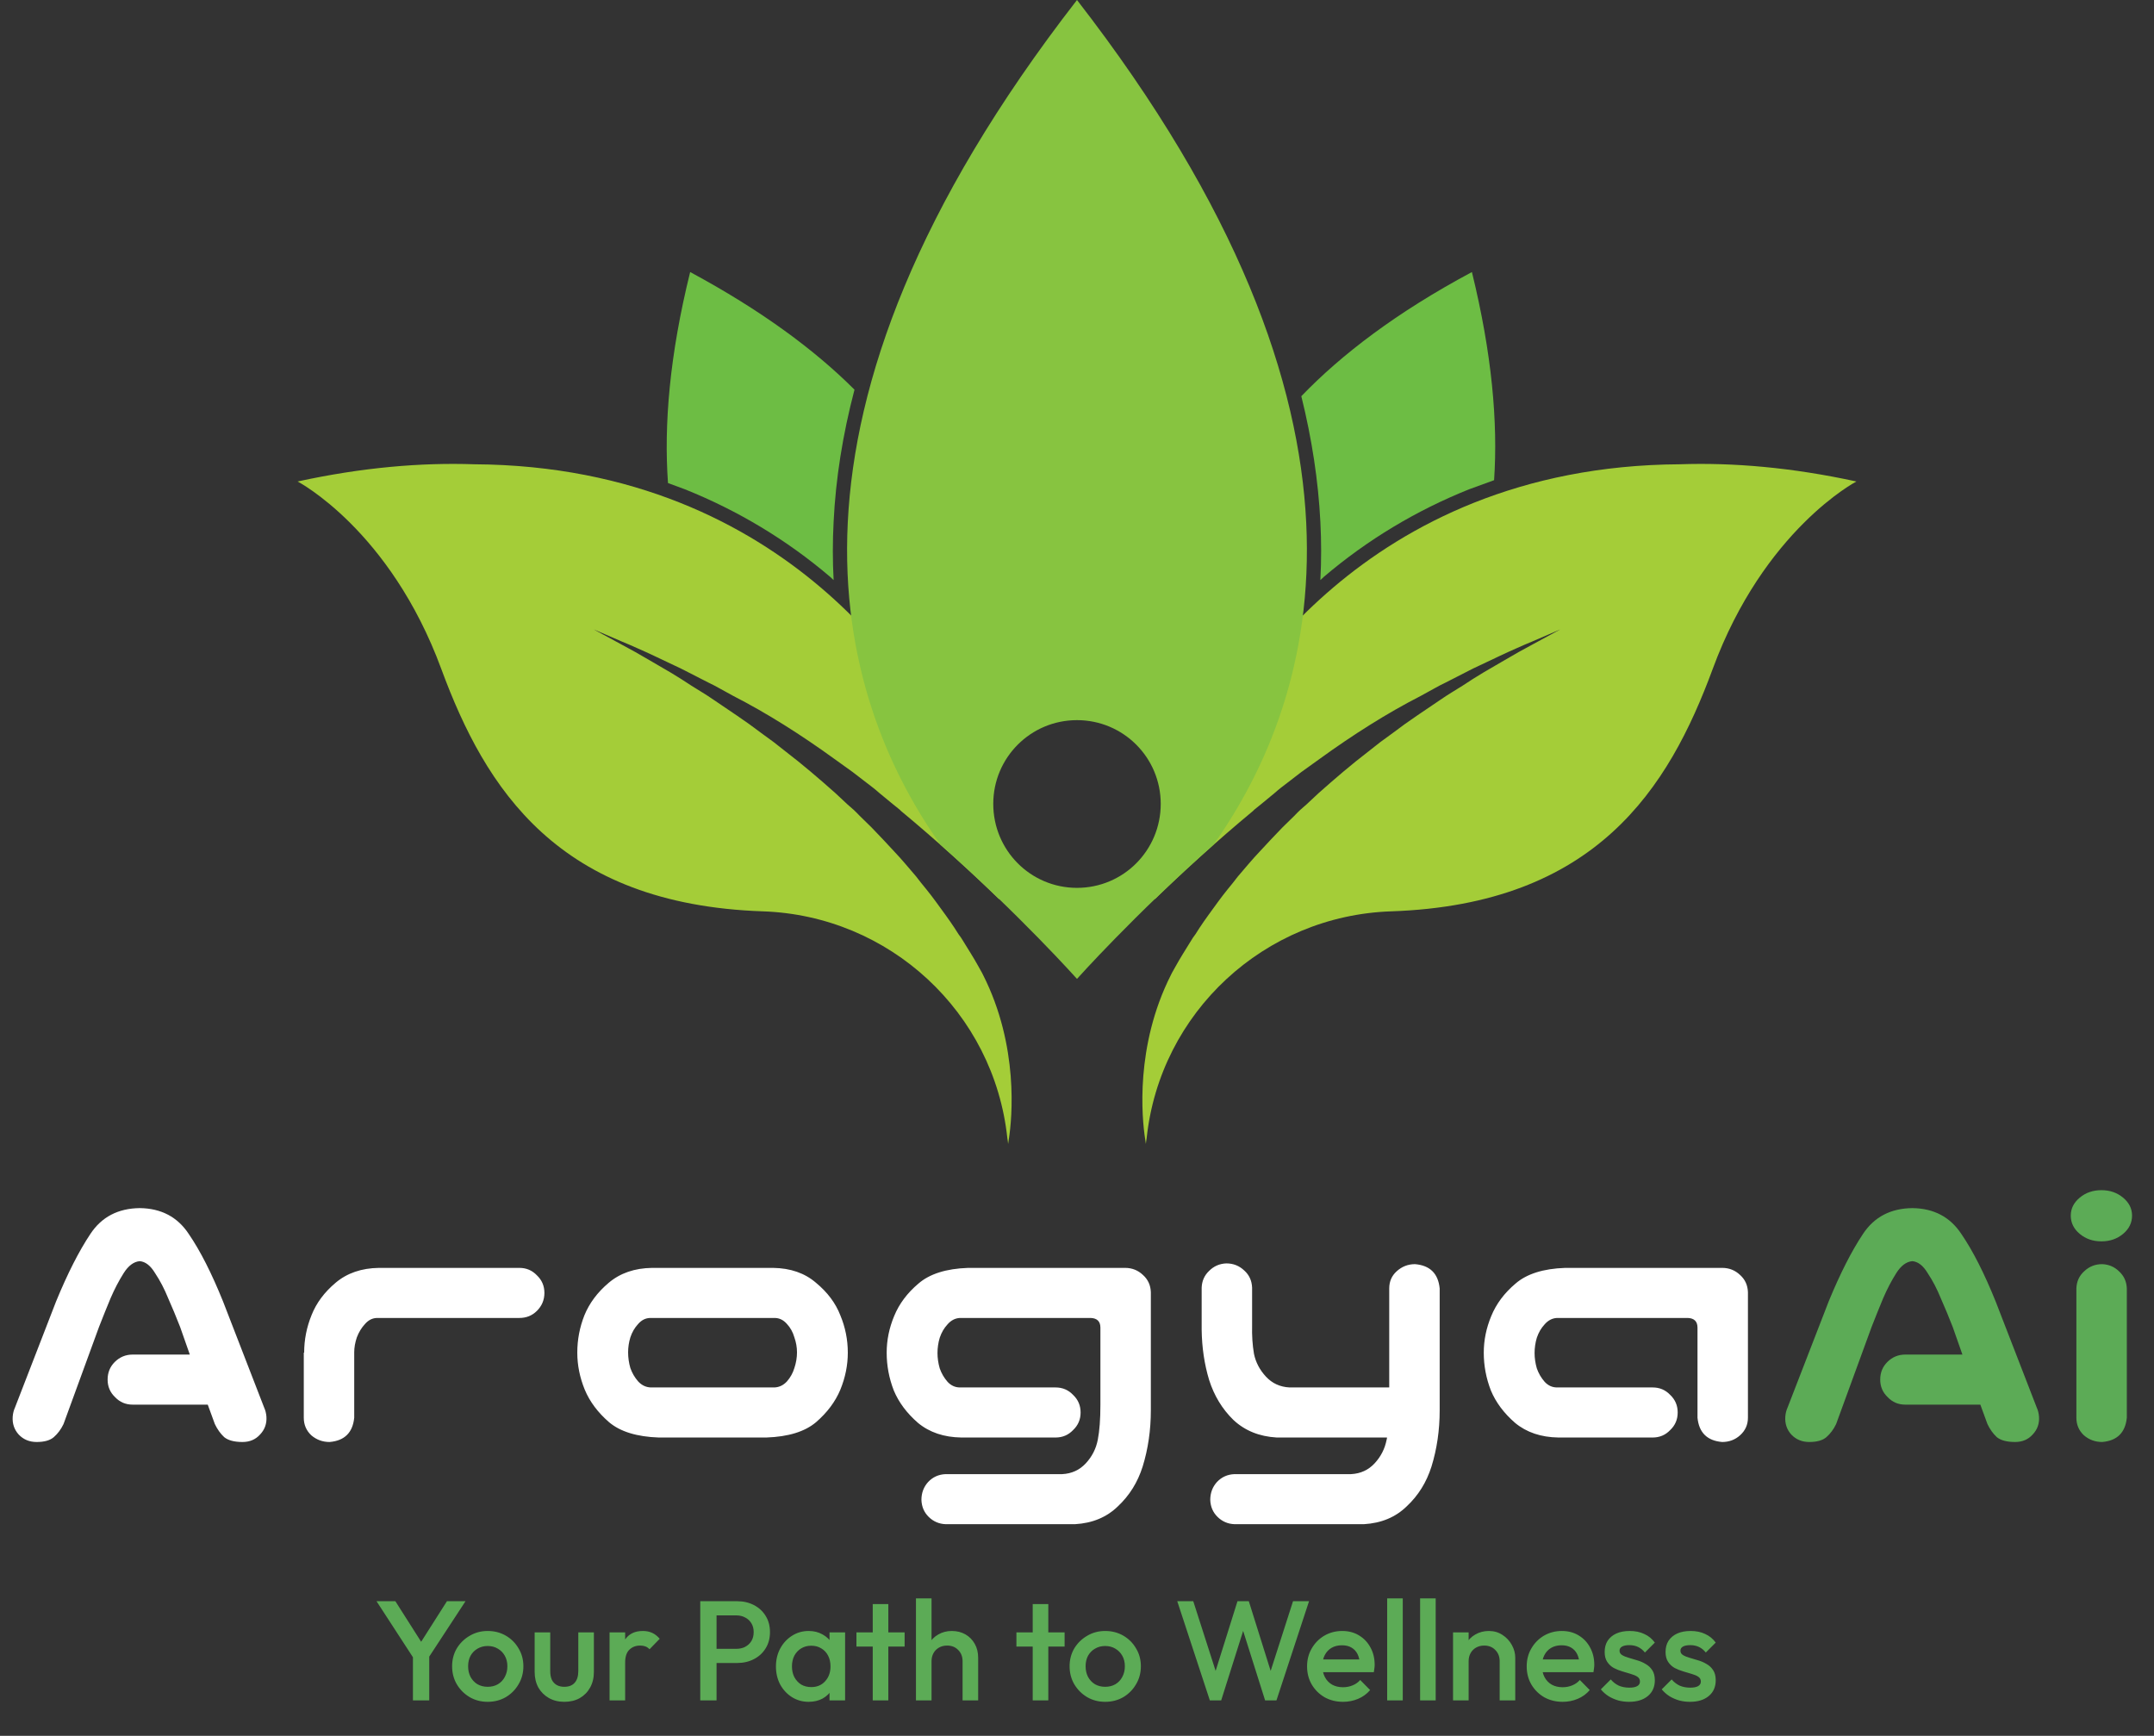 <svg width="304" height="245" viewBox="0 0 304 245" fill="none" xmlns="http://www.w3.org/2000/svg">
<rect x="0" y="0" width="304" height="245" fill="#333333" stroke="none"/>
<path d="M15.188 194.721C15.188 193.736 15.521 192.91 16.189 192.242C16.893 191.539 17.736 191.188 18.721 191.188H26.789L25.418 187.285C24.855 185.844 24.293 184.49 23.73 183.225C23.203 181.924 22.588 180.746 21.885 179.691C21.252 178.637 20.531 178.074 19.723 178.004C18.879 178.074 18.123 178.637 17.455 179.691C16.787 180.746 16.172 181.924 15.609 183.225C15.082 184.49 14.537 185.844 13.975 187.285L8.965 200.996C8.613 201.734 8.156 202.35 7.594 202.842C7.066 203.299 6.258 203.527 5.168 203.527C4.148 203.527 3.305 203.176 2.637 202.473C2.004 201.77 1.723 200.926 1.793 199.941C1.828 199.484 1.934 199.062 2.109 198.676L7.91 183.699C9.527 179.762 11.145 176.58 12.762 174.154C14.344 171.764 16.664 170.551 19.723 170.516C22.746 170.551 25.049 171.764 26.631 174.154C28.248 176.51 29.865 179.691 31.482 183.699L37.283 198.676C37.459 199.062 37.565 199.484 37.6 199.941C37.67 200.926 37.371 201.77 36.703 202.473C36.07 203.176 35.244 203.527 34.225 203.527C33.065 203.527 32.203 203.299 31.641 202.842C31.113 202.35 30.674 201.734 30.322 200.996L29.32 198.254H18.721C17.736 198.254 16.91 197.902 16.242 197.199C15.539 196.531 15.188 195.705 15.188 194.721ZM43.98 185.598C44.648 183.91 45.773 182.398 47.355 181.062C48.973 179.691 51.012 178.988 53.473 178.953H73.301C74.285 178.953 75.111 179.305 75.779 180.008C76.482 180.676 76.834 181.502 76.834 182.486C76.834 183.471 76.482 184.314 75.779 185.018C75.111 185.686 74.285 186.02 73.301 186.02H53.262C52.594 186.02 52.014 186.301 51.522 186.863C51.029 187.391 50.643 188.023 50.361 188.762C50.115 189.5 49.992 190.203 49.992 190.871V200.1C49.781 202.209 48.621 203.352 46.512 203.527C45.527 203.527 44.666 203.211 43.928 202.578C43.225 201.91 42.873 201.084 42.873 200.1V190.924H42.926C42.926 189.096 43.277 187.32 43.98 185.598ZM92.971 202.895C89.877 202.789 87.539 202.068 85.957 200.732C84.375 199.361 83.232 197.832 82.529 196.145C81.826 194.422 81.475 192.682 81.475 190.924C81.475 189.096 81.809 187.338 82.477 185.65C83.18 183.928 84.322 182.398 85.904 181.062C87.522 179.691 89.561 178.988 92.022 178.953H109.107C111.568 178.988 113.59 179.691 115.172 181.062C116.789 182.398 117.932 183.928 118.6 185.65C119.303 187.338 119.654 189.096 119.654 190.924C119.654 192.682 119.303 194.422 118.6 196.145C117.896 197.832 116.754 199.361 115.172 200.732C113.59 202.068 111.252 202.789 108.158 202.895H92.971ZM91.811 186.02C91.143 186.02 90.562 186.301 90.07 186.863C89.578 187.391 89.209 188.023 88.963 188.762C88.752 189.465 88.647 190.168 88.647 190.871C88.647 191.609 88.752 192.348 88.963 193.086C89.209 193.789 89.578 194.422 90.07 194.984C90.562 195.512 91.143 195.793 91.811 195.828H109.318C109.986 195.793 110.566 195.512 111.059 194.984C111.551 194.422 111.902 193.789 112.113 193.086C112.359 192.348 112.482 191.609 112.482 190.871C112.482 190.168 112.359 189.465 112.113 188.762C111.902 188.023 111.551 187.391 111.059 186.863C110.566 186.301 109.986 186.02 109.318 186.02H91.811ZM155.303 187.391C155.303 186.512 154.846 186.055 153.932 186.02H135.475C134.807 186.055 134.227 186.354 133.734 186.916C133.242 187.443 132.873 188.076 132.627 188.814C132.416 189.518 132.311 190.238 132.311 190.977C132.311 191.68 132.416 192.4 132.627 193.139C132.873 193.842 133.242 194.475 133.734 195.037C134.227 195.564 134.807 195.828 135.475 195.828H148.975C149.959 195.828 150.785 196.18 151.453 196.883C152.156 197.551 152.508 198.377 152.508 199.361C152.508 200.346 152.156 201.172 151.453 201.84C150.785 202.543 149.959 202.895 148.975 202.895H135.686C133.225 202.859 131.186 202.174 129.568 200.838C127.986 199.467 126.844 197.938 126.141 196.25C125.473 194.527 125.139 192.752 125.139 190.924C125.139 189.166 125.49 187.443 126.193 185.756C126.896 184.033 128.039 182.504 129.621 181.168C131.203 179.797 133.541 179.059 136.635 178.953H158.783C159.768 178.953 160.611 179.287 161.314 179.955C162.018 180.588 162.387 181.396 162.422 182.381V199.045C162.422 201.857 162.035 204.512 161.262 207.008C160.559 209.223 159.398 211.086 157.781 212.598C156.199 214.145 154.178 214.988 151.717 215.129H133.471C132.521 215.094 131.713 214.742 131.045 214.074C130.412 213.441 130.078 212.65 130.043 211.701C130.043 210.717 130.359 209.873 130.992 209.17C131.66 208.467 132.486 208.098 133.471 208.062H149.924C151.26 207.992 152.367 207.482 153.246 206.533C154.125 205.584 154.688 204.477 154.934 203.211C155.18 201.945 155.303 200.311 155.303 198.307V187.391ZM173.074 178.32C174.059 178.32 174.902 178.654 175.605 179.322C176.309 179.955 176.678 180.764 176.713 181.748V187.074C176.678 188.516 176.766 189.852 176.977 191.082C177.223 192.277 177.785 193.35 178.664 194.299C179.543 195.248 180.65 195.758 181.986 195.828H196.066V181.854C196.066 180.869 196.418 180.061 197.121 179.428C197.859 178.76 198.721 178.426 199.705 178.426C201.814 178.602 202.975 179.744 203.186 181.854V199.045C203.186 201.857 202.799 204.512 202.025 207.008C201.322 209.223 200.162 211.086 198.545 212.598C196.963 214.145 194.941 214.988 192.48 215.129H174.234C173.285 215.094 172.477 214.742 171.809 214.074C171.176 213.441 170.842 212.65 170.807 211.701C170.807 210.717 171.123 209.873 171.756 209.17C172.424 208.467 173.25 208.098 174.234 208.062H190.688C192.023 207.992 193.131 207.482 194.01 206.533C194.889 205.584 195.451 204.477 195.697 203.211C195.732 203.105 195.75 203 195.75 202.895H180.193C177.732 202.754 175.693 201.928 174.076 200.416C172.494 198.869 171.352 196.988 170.648 194.773C169.98 192.559 169.629 190.203 169.594 187.707V181.748C169.629 180.799 169.98 180.008 170.648 179.375C171.316 178.707 172.125 178.355 173.074 178.32ZM239.572 200.1V187.391C239.572 186.512 239.115 186.055 238.201 186.02H219.744C219.076 186.055 218.496 186.354 218.004 186.916C217.512 187.443 217.143 188.076 216.896 188.814C216.686 189.518 216.58 190.238 216.58 190.977C216.58 191.68 216.686 192.4 216.896 193.139C217.143 193.842 217.512 194.475 218.004 195.037C218.496 195.564 219.076 195.828 219.744 195.828H233.244C234.229 195.828 235.055 196.18 235.723 196.883C236.426 197.551 236.777 198.377 236.777 199.361C236.777 200.346 236.426 201.172 235.723 201.84C235.055 202.543 234.229 202.895 233.244 202.895H219.955C217.494 202.859 215.455 202.174 213.838 200.838C212.256 199.467 211.113 197.938 210.41 196.25C209.742 194.527 209.408 192.752 209.408 190.924C209.408 189.166 209.76 187.443 210.463 185.756C211.166 184.033 212.309 182.504 213.891 181.168C215.473 179.797 217.811 179.059 220.904 178.953H243.053C244.037 178.953 244.881 179.287 245.584 179.955C246.287 180.588 246.656 181.396 246.691 182.381V200.1C246.691 201.084 246.322 201.91 245.584 202.578C244.881 203.211 244.037 203.527 243.053 203.527C240.943 203.352 239.783 202.209 239.572 200.1Z" fill="white"/>
<path d="M265.359 194.721C265.359 193.736 265.693 192.91 266.361 192.242C267.064 191.539 267.908 191.188 268.893 191.188H276.961L275.59 187.285C275.027 185.844 274.465 184.49 273.902 183.225C273.375 181.924 272.76 180.746 272.057 179.691C271.424 178.637 270.703 178.074 269.895 178.004C269.051 178.074 268.295 178.637 267.627 179.691C266.959 180.746 266.344 181.924 265.781 183.225C265.254 184.49 264.709 185.844 264.146 187.285L259.137 200.996C258.785 201.734 258.328 202.35 257.766 202.842C257.238 203.299 256.43 203.527 255.34 203.527C254.32 203.527 253.477 203.176 252.809 202.473C252.176 201.77 251.895 200.926 251.965 199.941C252 199.484 252.105 199.062 252.281 198.676L258.082 183.699C259.699 179.762 261.316 176.58 262.934 174.154C264.516 171.764 266.836 170.551 269.895 170.516C272.918 170.551 275.221 171.764 276.803 174.154C278.42 176.51 280.037 179.691 281.654 183.699L287.455 198.676C287.631 199.062 287.736 199.484 287.771 199.941C287.842 200.926 287.543 201.77 286.875 202.473C286.242 203.176 285.416 203.527 284.396 203.527C283.236 203.527 282.375 203.299 281.812 202.842C281.285 202.35 280.846 201.734 280.494 200.996L279.492 198.254H268.893C267.908 198.254 267.082 197.902 266.414 197.199C265.711 196.531 265.359 195.705 265.359 194.721ZM296.684 178.426C297.633 178.461 298.441 178.812 299.109 179.48C299.777 180.113 300.129 180.904 300.164 181.854V200.1C299.953 202.209 298.793 203.352 296.684 203.527C295.699 203.527 294.838 203.211 294.1 202.578C293.396 201.91 293.045 201.084 293.045 200.1V181.854C293.08 180.869 293.449 180.061 294.152 179.428C294.855 178.76 295.699 178.426 296.684 178.426ZM292.254 171.57C292.254 170.586 292.676 169.742 293.52 169.039C294.363 168.336 295.383 167.984 296.578 167.984C297.773 167.984 298.793 168.336 299.637 169.039C300.48 169.742 300.902 170.586 300.902 171.57C300.902 172.59 300.48 173.451 299.637 174.154C298.793 174.857 297.773 175.209 296.578 175.209C295.383 175.209 294.363 174.857 293.52 174.154C292.676 173.451 292.254 172.59 292.254 171.57Z" fill="#5CAB56"/>
<path d="M58.599 234.4L53.139 226H55.799L60.059 232.7H58.819L63.079 226H65.699L60.199 234.4H58.599ZM58.279 240V232.96H60.579V240H58.279ZM68.827 240.2C67.894 240.2 67.047 239.98 66.287 239.54C65.527 239.087 64.92 238.48 64.467 237.72C64.027 236.96 63.807 236.113 63.807 235.18C63.807 234.247 64.027 233.407 64.467 232.66C64.92 231.913 65.527 231.32 66.287 230.88C67.047 230.427 67.894 230.2 68.827 230.2C69.774 230.2 70.627 230.42 71.387 230.86C72.147 231.3 72.747 231.9 73.187 232.66C73.64 233.407 73.867 234.247 73.867 235.18C73.867 236.113 73.64 236.96 73.187 237.72C72.747 238.48 72.147 239.087 71.387 239.54C70.627 239.98 69.774 240.2 68.827 240.2ZM68.827 238.08C69.374 238.08 69.854 237.96 70.267 237.72C70.694 237.467 71.02 237.12 71.247 236.68C71.487 236.24 71.607 235.74 71.607 235.18C71.607 234.62 71.487 234.127 71.247 233.7C71.007 233.273 70.68 232.94 70.267 232.7C69.854 232.447 69.374 232.32 68.827 232.32C68.294 232.32 67.814 232.447 67.387 232.7C66.974 232.94 66.647 233.273 66.407 233.7C66.18 234.127 66.067 234.62 66.067 235.18C66.067 235.74 66.18 236.24 66.407 236.68C66.647 237.12 66.974 237.467 67.387 237.72C67.814 237.96 68.294 238.08 68.827 238.08ZM79.637 240.2C78.823 240.2 78.097 240.02 77.457 239.66C76.83 239.3 76.337 238.807 75.977 238.18C75.63 237.54 75.457 236.807 75.457 235.98V230.4H77.657V235.88C77.657 236.347 77.73 236.747 77.877 237.08C78.037 237.4 78.263 237.647 78.557 237.82C78.863 237.993 79.223 238.08 79.637 238.08C80.277 238.08 80.763 237.893 81.097 237.52C81.443 237.133 81.617 236.587 81.617 235.88V230.4H83.817V235.98C83.817 236.82 83.637 237.56 83.277 238.2C82.93 238.827 82.443 239.32 81.817 239.68C81.19 240.027 80.463 240.2 79.637 240.2ZM86.029 240V230.4H88.229V240H86.029ZM88.229 234.66L87.469 234.28C87.469 233.067 87.735 232.087 88.269 231.34C88.815 230.58 89.635 230.2 90.729 230.2C91.209 230.2 91.642 230.287 92.029 230.46C92.415 230.633 92.775 230.913 93.109 231.3L91.669 232.78C91.495 232.593 91.302 232.46 91.089 232.38C90.875 232.3 90.629 232.26 90.349 232.26C89.735 232.26 89.229 232.453 88.829 232.84C88.429 233.227 88.229 233.833 88.229 234.66ZM100.409 234.72V232.72H103.909C104.389 232.72 104.809 232.627 105.169 232.44C105.542 232.24 105.835 231.967 106.049 231.62C106.262 231.26 106.369 230.84 106.369 230.36C106.369 229.88 106.262 229.467 106.049 229.12C105.835 228.76 105.542 228.487 105.169 228.3C104.809 228.1 104.389 228 103.909 228H100.409V226H104.029C104.909 226 105.695 226.18 106.389 226.54C107.095 226.9 107.649 227.407 108.049 228.06C108.462 228.713 108.669 229.48 108.669 230.36C108.669 231.24 108.462 232.007 108.049 232.66C107.649 233.313 107.095 233.82 106.389 234.18C105.695 234.54 104.909 234.72 104.029 234.72H100.409ZM98.829 240V226H101.129V240H98.829ZM114.131 240.2C113.264 240.2 112.477 239.98 111.771 239.54C111.077 239.1 110.524 238.507 110.111 237.76C109.711 237 109.511 236.153 109.511 235.22C109.511 234.273 109.711 233.427 110.111 232.68C110.524 231.92 111.077 231.32 111.771 230.88C112.477 230.427 113.264 230.2 114.131 230.2C114.864 230.2 115.511 230.36 116.071 230.68C116.644 230.987 117.097 231.413 117.431 231.96C117.764 232.507 117.931 233.127 117.931 233.82V236.58C117.931 237.273 117.764 237.893 117.431 238.44C117.111 238.987 116.664 239.42 116.091 239.74C115.517 240.047 114.864 240.2 114.131 240.2ZM114.491 238.12C115.304 238.12 115.957 237.847 116.451 237.3C116.957 236.753 117.211 236.053 117.211 235.2C117.211 234.627 117.097 234.12 116.871 233.68C116.644 233.24 116.324 232.9 115.911 232.66C115.511 232.407 115.037 232.28 114.491 232.28C113.957 232.28 113.484 232.407 113.071 232.66C112.671 232.9 112.351 233.24 112.111 233.68C111.884 234.12 111.771 234.627 111.771 235.2C111.771 235.773 111.884 236.28 112.111 236.72C112.351 237.16 112.671 237.507 113.071 237.76C113.484 238 113.957 238.12 114.491 238.12ZM117.071 240V237.42L117.451 235.08L117.071 232.76V230.4H119.271V240H117.071ZM123.172 240V226.4H125.372V240H123.172ZM120.872 232.4V230.4H127.672V232.4H120.872ZM135.851 240V234.46C135.851 233.82 135.644 233.293 135.231 232.88C134.831 232.467 134.311 232.26 133.671 232.26C133.244 232.26 132.864 232.353 132.531 232.54C132.197 232.727 131.937 232.987 131.751 233.32C131.564 233.653 131.471 234.033 131.471 234.46L130.611 233.98C130.611 233.247 130.771 232.6 131.091 232.04C131.411 231.467 131.851 231.02 132.411 230.7C132.984 230.367 133.624 230.2 134.331 230.2C135.051 230.2 135.691 230.36 136.251 230.68C136.811 231 137.251 231.447 137.571 232.02C137.891 232.58 138.051 233.233 138.051 233.98V240H135.851ZM129.271 240V225.6H131.471V240H129.271ZM145.75 240V226.4H147.95V240H145.75ZM143.45 232.4V230.4H150.25V232.4H143.45ZM155.975 240.2C155.042 240.2 154.195 239.98 153.435 239.54C152.675 239.087 152.069 238.48 151.615 237.72C151.175 236.96 150.955 236.113 150.955 235.18C150.955 234.247 151.175 233.407 151.615 232.66C152.069 231.913 152.675 231.32 153.435 230.88C154.195 230.427 155.042 230.2 155.975 230.2C156.922 230.2 157.775 230.42 158.535 230.86C159.295 231.3 159.895 231.9 160.335 232.66C160.789 233.407 161.015 234.247 161.015 235.18C161.015 236.113 160.789 236.96 160.335 237.72C159.895 238.48 159.295 239.087 158.535 239.54C157.775 239.98 156.922 240.2 155.975 240.2ZM155.975 238.08C156.522 238.08 157.002 237.96 157.415 237.72C157.842 237.467 158.169 237.12 158.395 236.68C158.635 236.24 158.755 235.74 158.755 235.18C158.755 234.62 158.635 234.127 158.395 233.7C158.155 233.273 157.829 232.94 157.415 232.7C157.002 232.447 156.522 232.32 155.975 232.32C155.442 232.32 154.962 232.447 154.535 232.7C154.122 232.94 153.795 233.273 153.555 233.7C153.329 234.127 153.215 234.62 153.215 235.18C153.215 235.74 153.329 236.24 153.555 236.68C153.795 237.12 154.122 237.467 154.535 237.72C154.962 237.96 155.442 238.08 155.975 238.08ZM170.749 240L166.149 226H168.409L171.869 236.78H171.269L174.649 226H176.249L179.629 236.78H179.029L182.489 226H184.749L180.149 240H178.549L175.149 229.24H175.749L172.349 240H170.749ZM189.551 240.2C188.591 240.2 187.724 239.987 186.951 239.56C186.191 239.12 185.584 238.52 185.131 237.76C184.691 237 184.471 236.147 184.471 235.2C184.471 234.253 184.691 233.407 185.131 232.66C185.571 231.9 186.164 231.3 186.911 230.86C187.671 230.42 188.511 230.2 189.431 230.2C190.324 230.2 191.111 230.407 191.791 230.82C192.484 231.233 193.024 231.8 193.411 232.52C193.811 233.24 194.011 234.06 194.011 234.98C194.011 235.14 193.998 235.307 193.971 235.48C193.958 235.64 193.931 235.82 193.891 236.02H186.011V234.22H192.751L191.931 234.94C191.904 234.353 191.791 233.86 191.591 233.46C191.391 233.06 191.104 232.753 190.731 232.54C190.371 232.327 189.924 232.22 189.391 232.22C188.831 232.22 188.344 232.34 187.931 232.58C187.518 232.82 187.198 233.16 186.971 233.6C186.744 234.027 186.631 234.54 186.631 235.14C186.631 235.74 186.751 236.267 186.991 236.72C187.231 237.173 187.571 237.527 188.011 237.78C188.451 238.02 188.958 238.14 189.531 238.14C190.024 238.14 190.478 238.053 190.891 237.88C191.318 237.707 191.678 237.453 191.971 237.12L193.371 238.54C192.904 239.087 192.338 239.5 191.671 239.78C191.004 240.06 190.298 240.2 189.551 240.2ZM195.775 240V225.6H197.975V240H195.775ZM200.423 240V225.6H202.623V240H200.423ZM211.652 240V234.46C211.652 233.82 211.445 233.293 211.032 232.88C210.632 232.467 210.112 232.26 209.472 232.26C209.045 232.26 208.665 232.353 208.332 232.54C207.998 232.727 207.738 232.987 207.552 233.32C207.365 233.653 207.272 234.033 207.272 234.46L206.412 233.98C206.412 233.247 206.572 232.6 206.892 232.04C207.212 231.467 207.652 231.02 208.212 230.7C208.785 230.367 209.425 230.2 210.132 230.2C210.852 230.2 211.492 230.387 212.052 230.76C212.612 231.12 213.052 231.593 213.372 232.18C213.692 232.753 213.852 233.353 213.852 233.98V240H211.652ZM205.072 240V230.4H207.272V240H205.072ZM220.547 240.2C219.587 240.2 218.721 239.987 217.947 239.56C217.187 239.12 216.581 238.52 216.127 237.76C215.687 237 215.467 236.147 215.467 235.2C215.467 234.253 215.687 233.407 216.127 232.66C216.567 231.9 217.161 231.3 217.907 230.86C218.667 230.42 219.507 230.2 220.427 230.2C221.321 230.2 222.107 230.407 222.787 230.82C223.481 231.233 224.021 231.8 224.407 232.52C224.807 233.24 225.007 234.06 225.007 234.98C225.007 235.14 224.994 235.307 224.967 235.48C224.954 235.64 224.927 235.82 224.887 236.02H217.007V234.22H223.747L222.927 234.94C222.901 234.353 222.787 233.86 222.587 233.46C222.387 233.06 222.101 232.753 221.727 232.54C221.367 232.327 220.921 232.22 220.387 232.22C219.827 232.22 219.341 232.34 218.927 232.58C218.514 232.82 218.194 233.16 217.967 233.6C217.741 234.027 217.627 234.54 217.627 235.14C217.627 235.74 217.747 236.267 217.987 236.72C218.227 237.173 218.567 237.527 219.007 237.78C219.447 238.02 219.954 238.14 220.527 238.14C221.021 238.14 221.474 238.053 221.887 237.88C222.314 237.707 222.674 237.453 222.967 237.12L224.367 238.54C223.901 239.087 223.334 239.5 222.667 239.78C222.001 240.06 221.294 240.2 220.547 240.2ZM229.911 240.2C229.377 240.2 228.864 240.133 228.371 240C227.877 239.853 227.424 239.653 227.011 239.4C226.597 239.133 226.237 238.813 225.931 238.44L227.331 237.04C227.664 237.427 228.044 237.72 228.471 237.92C228.911 238.107 229.404 238.2 229.951 238.2C230.444 238.2 230.817 238.127 231.071 237.98C231.324 237.833 231.451 237.62 231.451 237.34C231.451 237.047 231.331 236.82 231.091 236.66C230.851 236.5 230.537 236.367 230.151 236.26C229.777 236.14 229.377 236.02 228.951 235.9C228.537 235.78 228.137 235.62 227.751 235.42C227.377 235.207 227.071 234.92 226.831 234.56C226.591 234.2 226.471 233.733 226.471 233.16C226.471 232.547 226.611 232.02 226.891 231.58C227.184 231.14 227.591 230.8 228.111 230.56C228.644 230.32 229.277 230.2 230.011 230.2C230.784 230.2 231.464 230.34 232.051 230.62C232.651 230.887 233.151 231.293 233.551 231.84L232.151 233.24C231.871 232.893 231.551 232.633 231.191 232.46C230.831 232.287 230.417 232.2 229.951 232.2C229.511 232.2 229.171 232.267 228.931 232.4C228.691 232.533 228.571 232.727 228.571 232.98C228.571 233.247 228.691 233.453 228.931 233.6C229.171 233.747 229.477 233.873 229.851 233.98C230.237 234.087 230.637 234.207 231.051 234.34C231.477 234.46 231.877 234.633 232.251 234.86C232.637 235.073 232.951 235.367 233.191 235.74C233.431 236.1 233.551 236.573 233.551 237.16C233.551 238.093 233.224 238.833 232.571 239.38C231.917 239.927 231.031 240.2 229.911 240.2ZM238.505 240.2C237.971 240.2 237.458 240.133 236.965 240C236.471 239.853 236.018 239.653 235.605 239.4C235.191 239.133 234.831 238.813 234.525 238.44L235.925 237.04C236.258 237.427 236.638 237.72 237.065 237.92C237.505 238.107 237.998 238.2 238.545 238.2C239.038 238.2 239.411 238.127 239.665 237.98C239.918 237.833 240.045 237.62 240.045 237.34C240.045 237.047 239.925 236.82 239.685 236.66C239.445 236.5 239.131 236.367 238.745 236.26C238.371 236.14 237.971 236.02 237.545 235.9C237.131 235.78 236.731 235.62 236.345 235.42C235.971 235.207 235.665 234.92 235.425 234.56C235.185 234.2 235.065 233.733 235.065 233.16C235.065 232.547 235.205 232.02 235.485 231.58C235.778 231.14 236.185 230.8 236.705 230.56C237.238 230.32 237.871 230.2 238.605 230.2C239.378 230.2 240.058 230.34 240.645 230.62C241.245 230.887 241.745 231.293 242.145 231.84L240.745 233.24C240.465 232.893 240.145 232.633 239.785 232.46C239.425 232.287 239.011 232.2 238.545 232.2C238.105 232.2 237.765 232.267 237.525 232.4C237.285 232.533 237.165 232.727 237.165 232.98C237.165 233.247 237.285 233.453 237.525 233.6C237.765 233.747 238.071 233.873 238.445 233.98C238.831 234.087 239.231 234.207 239.645 234.34C240.071 234.46 240.471 234.633 240.845 234.86C241.231 235.073 241.545 235.367 241.785 235.74C242.025 236.1 242.145 236.573 242.145 237.16C242.145 238.093 241.818 238.833 241.165 239.38C240.511 239.927 239.625 240.2 238.505 240.2Z" fill="#5CAB56"/>
<g style="mix-blend-mode:multiply">
<path d="M237.077 65.529C191.906 65.787 173.72 98.956 171.364 103.631C171.143 104.122 170.898 104.601 170.628 105.067C166.799 112.282 164.406 119.792 162.97 126.934C166.873 123.143 171.659 118.762 176.849 114.454L177.033 114.27L177.991 113.497C178.604 112.982 179.23 112.467 179.868 111.951C180.163 111.693 180.457 111.436 180.788 111.178C181.107 110.933 181.427 110.687 181.746 110.442C182.384 109.951 183.022 109.46 183.66 108.969C184.543 108.331 185.415 107.705 186.274 107.092C190.949 103.705 195.772 100.649 200.521 98.219C201.134 97.876 201.736 97.545 202.325 97.226C202.914 96.894 203.466 96.6 204.018 96.342C204.582 96.047 205.135 95.765 205.675 95.495C206.215 95.225 206.742 94.955 207.258 94.685C207.773 94.428 208.252 94.17 208.767 93.949C209.749 93.483 210.681 93.041 211.565 92.624C212.448 92.207 213.283 91.826 214.068 91.483C214.829 91.139 215.541 90.832 216.203 90.562C218.744 89.458 220.216 88.832 220.216 88.832C220.216 88.832 218.817 89.605 216.351 90.93C215.737 91.274 215.062 91.642 214.326 92.035C213.614 92.452 212.829 92.906 211.97 93.397C211.135 93.888 210.252 94.403 209.319 94.943C208.841 95.238 208.362 95.532 207.883 95.827C207.393 96.146 206.902 96.465 206.411 96.784C205.896 97.103 205.38 97.422 204.865 97.741C204.349 98.072 203.797 98.404 203.282 98.772C202.202 99.508 201.097 100.257 199.968 101.017C199.699 101.214 199.416 101.41 199.122 101.606C198.852 101.803 198.57 101.999 198.275 102.195C197.711 102.613 197.146 103.03 196.582 103.447C195.993 103.864 195.404 104.294 194.815 104.736C194.226 105.177 193.673 105.656 193.084 106.098C190.728 107.902 188.409 109.89 186.09 111.951C185.525 112.467 184.961 112.994 184.396 113.534C184.102 113.804 183.807 114.062 183.513 114.307C183.218 114.565 182.96 114.859 182.666 115.154C182.126 115.694 181.574 116.234 181.009 116.774L180.199 117.62L179.39 118.467C178.322 119.645 177.217 120.75 176.224 121.928C175.733 122.517 175.23 123.106 174.714 123.695C174.248 124.308 173.769 124.91 173.278 125.499C172.321 126.677 171.438 127.928 170.554 129.143C170.112 129.732 169.707 130.358 169.302 130.947C169.106 131.266 168.91 131.573 168.713 131.867C168.493 132.162 168.272 132.456 168.088 132.788C167.351 134.003 166.578 135.181 165.916 136.396C165.744 136.715 165.572 137.021 165.4 137.316C165.351 137.414 165.302 137.512 165.253 137.61C160.173 147.661 161.167 157.858 161.608 160.693C161.682 161.208 161.719 161.466 161.719 161.466C161.743 161.196 161.78 160.926 161.829 160.656C163.707 142.875 178.469 129.217 196.361 128.628C225.26 127.634 235.494 111.288 241.715 94.428C248.968 74.732 262 67.959 262 67.959C252.87 65.971 244.587 65.271 237.077 65.529Z" fill="#A4CD38"/>
</g>
<g style="mix-blend-mode:multiply">
<path d="M66.923 65.529C112.094 65.787 130.28 98.956 132.636 103.631C132.857 104.122 133.102 104.601 133.372 105.067C137.201 112.282 139.594 119.792 141.029 126.934C137.127 123.143 132.341 118.762 127.151 114.454L126.966 114.27L126.009 113.497C125.396 112.982 124.77 112.467 124.132 111.951C123.837 111.693 123.543 111.436 123.211 111.178C122.892 110.933 122.573 110.687 122.254 110.442C121.616 109.951 120.978 109.46 120.34 108.969C119.456 108.331 118.585 107.705 117.726 107.092C113.051 103.705 108.228 100.649 103.479 98.219C102.866 97.876 102.264 97.545 101.675 97.226C101.086 96.894 100.534 96.6 99.982 96.342C99.417 96.047 98.865 95.765 98.325 95.495C97.785 95.225 97.258 94.955 96.742 94.685C96.227 94.428 95.748 94.17 95.233 93.949C94.251 93.483 93.319 93.041 92.435 92.624C91.552 92.207 90.717 91.826 89.932 91.483C89.171 91.139 88.459 90.832 87.796 90.562C85.256 89.458 83.784 88.832 83.784 88.832C83.784 88.832 85.183 89.605 87.649 90.93C88.263 91.274 88.938 91.642 89.674 92.035C90.386 92.452 91.171 92.906 92.03 93.397C92.865 93.888 93.748 94.403 94.681 94.943C95.159 95.238 95.638 95.532 96.116 95.827C96.607 96.146 97.098 96.465 97.589 96.784C98.104 97.103 98.62 97.422 99.135 97.741C99.651 98.072 100.203 98.404 100.718 98.772C101.798 99.508 102.902 100.257 104.031 101.017C104.301 101.214 104.584 101.41 104.878 101.606C105.148 101.803 105.43 101.999 105.725 102.195C106.289 102.613 106.854 103.03 107.418 103.447C108.007 103.864 108.596 104.294 109.185 104.736C109.774 105.177 110.327 105.656 110.916 106.098C113.272 107.902 115.591 109.89 117.91 111.951C118.475 112.467 119.039 112.994 119.604 113.534C119.898 113.804 120.193 114.062 120.487 114.307C120.782 114.565 121.039 114.859 121.334 115.154C121.874 115.694 122.426 116.234 122.991 116.774L123.8 117.62L124.61 118.467C125.678 119.645 126.782 120.75 127.776 121.928C128.267 122.517 128.77 123.106 129.286 123.695C129.752 124.308 130.231 124.91 130.722 125.499C131.679 126.677 132.562 127.928 133.446 129.143C133.887 129.732 134.292 130.358 134.697 130.947C134.894 131.266 135.09 131.573 135.286 131.867C135.507 132.162 135.728 132.456 135.912 132.788C136.649 134.003 137.422 135.181 138.084 136.396C138.256 136.715 138.428 137.021 138.6 137.316C138.649 137.414 138.698 137.512 138.747 137.61C143.827 147.661 142.833 157.858 142.392 160.693C142.318 161.208 142.281 161.466 142.281 161.466C142.257 161.196 142.22 160.926 142.171 160.656C140.293 142.875 125.531 129.217 107.639 128.628C78.74 127.634 68.506 111.288 62.285 94.428C55.032 74.732 42 67.959 42 67.959C51.13 65.971 59.413 65.271 66.923 65.529Z" fill="#A4CD38"/>
</g>
<g style="mix-blend-mode:multiply">
<path d="M186.347 73.628C186.494 76.401 186.494 79.15 186.347 81.874C186.518 81.702 186.69 81.543 186.862 81.396C193.01 76.168 199.894 72.045 207.331 69.063C208.509 68.621 209.687 68.192 210.865 67.775C211.417 59.639 210.57 49.956 207.735 38.397C197.133 44.066 189.329 50.03 183.659 55.92C185.156 61.958 186.052 67.86 186.347 73.628Z" fill="#6DBD44"/>
</g>
<g style="mix-blend-mode:multiply">
<path d="M96.668 69.063C104.104 72.045 110.988 76.168 117.136 81.396C117.308 81.543 117.48 81.702 117.652 81.874C117.504 79.15 117.504 76.401 117.652 73.628C117.946 67.566 118.928 61.357 120.597 55C115.001 49.404 107.454 43.809 97.404 38.397C94.496 50.141 93.686 59.97 94.275 68.179C95.085 68.474 95.882 68.768 96.668 69.063Z" fill="#6DBD44"/>
</g>
<g style="mix-blend-mode:multiply">
<path fill-rule="evenodd" clip-rule="evenodd" d="M171.253 119.24C160.025 129.18 151.999 138.163 151.999 138.163C151.999 138.163 143.974 129.18 132.746 119.24C117.762 98.072 106.387 58.792 151.999 0C197.612 58.792 186.236 98.072 171.253 119.24ZM163.817 113.46C163.817 106.944 158.552 101.643 151.999 101.643C145.447 101.643 140.182 106.944 140.182 113.46C140.182 120.013 145.447 125.315 151.999 125.315C158.552 125.315 163.817 120.013 163.817 113.46Z" fill="#87C440"/>
</g>
</svg>
